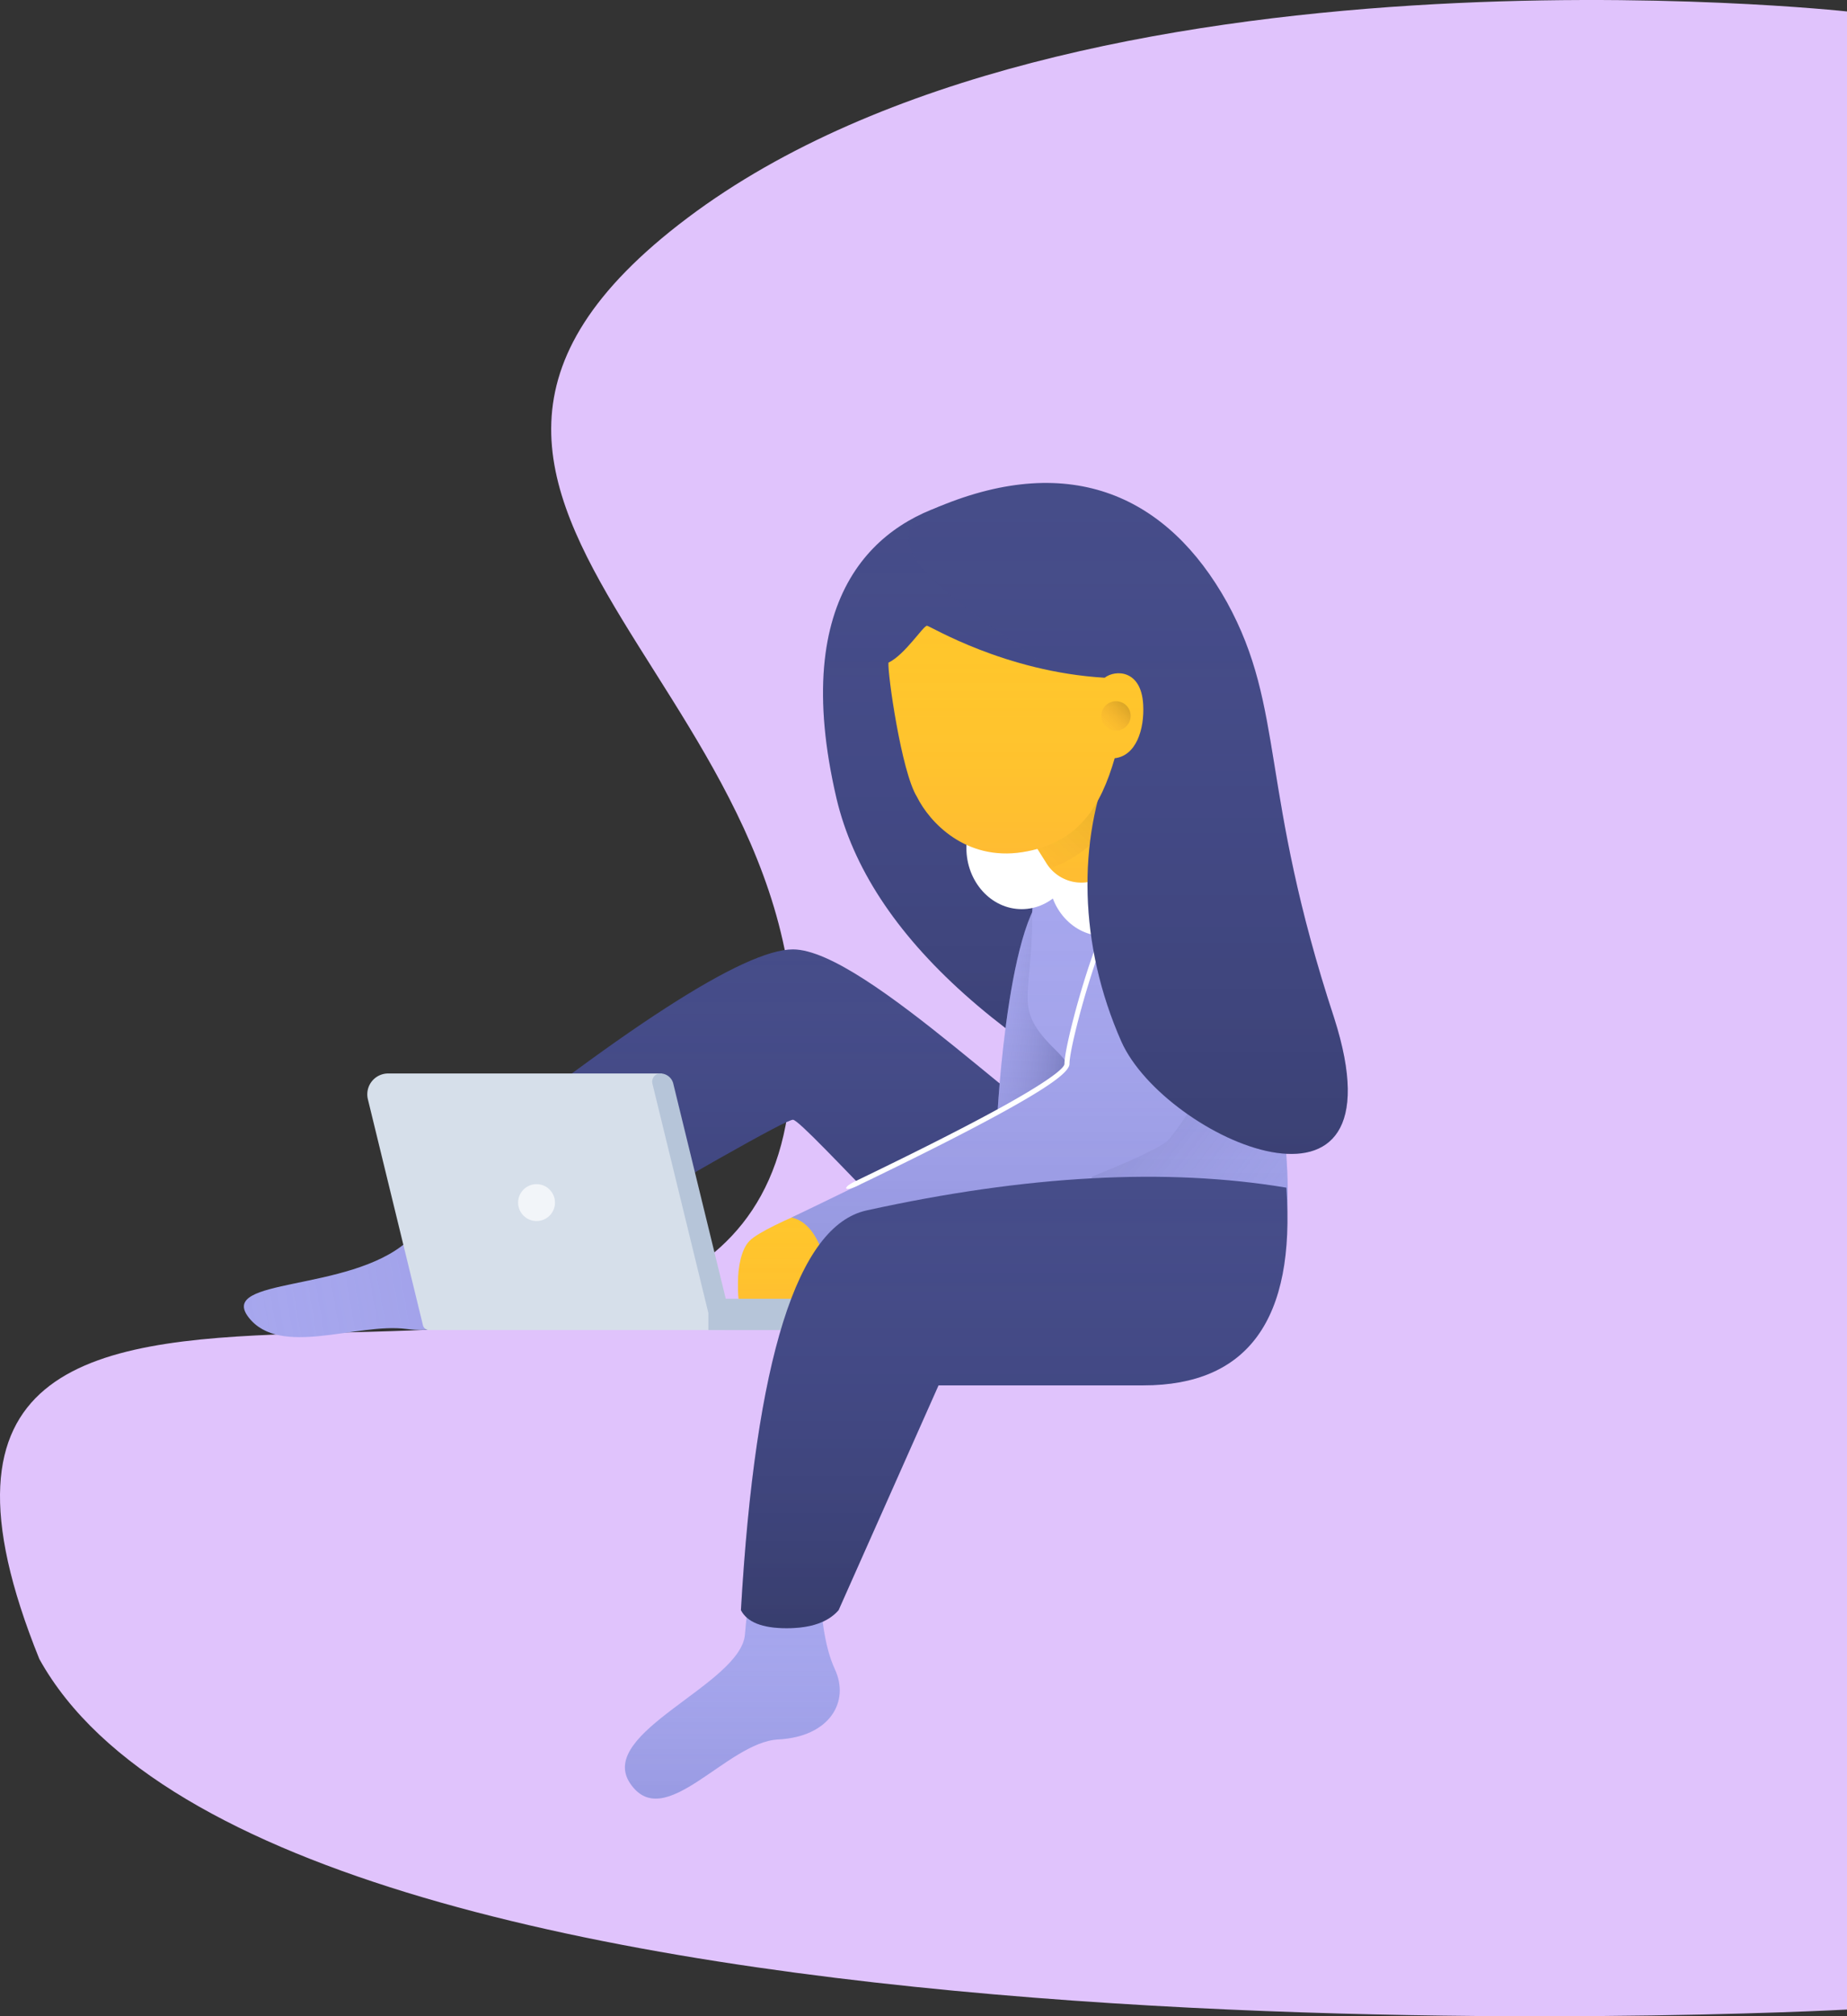 <svg xmlns="http://www.w3.org/2000/svg" xmlns:xlink="http://www.w3.org/1999/xlink" width="1054.464" height="1150.366" viewBox="0 0 1054.464 1150.366">
  <rect x="0" y="0" width="1054.464" height="1150.366" fill="#333333" stroke="none"/>
  <defs>
    <linearGradient id="linear-gradient" x1="0.5" x2="0.5" y2="1" gradientUnits="objectBoundingBox">
      <stop offset="0" stop-color="#403f9f" stop-opacity="0"/>
      <stop offset="1" stop-opacity="0.2"/>
    </linearGradient>
    <linearGradient id="linear-gradient-2" x1="0.5" x2="0.5" y2="1" gradientUnits="objectBoundingBox">
      <stop offset="0" stop-color="#a7a7ee" stop-opacity="0"/>
      <stop offset="1" stop-color="#4c55a0" stop-opacity="0.2"/>
    </linearGradient>
    <linearGradient id="linear-gradient-5" x1="0.648" y1="0.636" x2="-0.138" y2="0.5" gradientUnits="objectBoundingBox">
      <stop offset="0" stop-color="#464d89" stop-opacity="0.6"/>
      <stop offset="1" stop-color="#a7a7ee" stop-opacity="0"/>
    </linearGradient>
    <linearGradient id="linear-gradient-6" x1="0.5" x2="0.5" y2="1" gradientUnits="objectBoundingBox">
      <stop offset="0" stop-color="#ffc62c" stop-opacity="0"/>
      <stop offset="1" stop-color="#ff6663" stop-opacity="0.102"/>
    </linearGradient>
    <linearGradient id="linear-gradient-8" x2="1" y2="1" gradientUnits="objectBoundingBox">
      <stop offset="0" stop-color="#464d89" stop-opacity="0.302"/>
      <stop offset="1" stop-color="#a7a7ee" stop-opacity="0"/>
    </linearGradient>
    <linearGradient id="linear-gradient-10" x1="0.64" y1="0.23" x2="0" y2="1" gradientUnits="objectBoundingBox">
      <stop offset="0" stop-opacity="0.102"/>
      <stop offset="1" stop-color="#ff6663" stop-opacity="0"/>
    </linearGradient>
    <linearGradient id="linear-gradient-14" x1="1" x2="0" y2="1" gradientUnits="objectBoundingBox">
      <stop offset="0" stop-opacity="0.2"/>
      <stop offset="1" stop-color="#ff6663" stop-opacity="0"/>
    </linearGradient>
  </defs>
  <g id="bg1" transform="translate(-878.536 -1865.462)">
    <path id="Tracé_51" data-name="Tracé 51" d="M3791.388,2430s-441.2-48.318-661.936,117.76,102.943,273.173,55.995,517.685S2624.593,3036.915,2759.388,3370c137.673,248.533,1032,200,1032,200V2430Z" transform="translate(-1858.388 -558)" fill="#e0c3fc"/>
    <g id="GirlandMacbook" transform="translate(1008.089 2141)">
      <g id="Primary" transform="translate(0 0)">
        <g id="Girl-and-Macbook">
          <g id="Hair" transform="translate(340.31 7.988)">
            <path id="Tracé_52" data-name="Tracé 52" d="M435.406,10.921c-47.437,11-99.38,52.194-71.754,170.3Q391.47,298.707,599.963,392.655L537.776,63.541Q483.788-.536,435.406,10.921Z" transform="translate(-355.943 -9.184)" fill="#464d89"/>
            <path id="Tracé_53" data-name="Tracé 53" d="M435.406,10.921c-47.437,11-99.38,52.194-71.754,170.3Q391.47,298.707,599.963,392.655L537.776,63.541Q483.788-.536,435.406,10.921Z" transform="translate(-355.943 -9.184)" fill="url(#linear-gradient)"/>
          </g>
          <g id="Hand-L" transform="translate(15.052 500.844) rotate(-100)">
            <path id="Tracé_54" data-name="Tracé 54" d="M24.8,1.7c25.77-13.674,4.085,58.677,26.856,96.542Q74.423,136.1,86.679,161.652l-29.259,50.6q-11.96-72.048-31.677-75.742C6.025,132.819-5.648,116.154,2.766,89.08S-.974,15.371,24.8,1.7Z" transform="translate(0 0)" fill="#a7a7ee"/>
            <path id="Tracé_55" data-name="Tracé 55" d="M24.8,1.7c25.77-13.674,4.085,58.677,26.856,96.542Q74.423,136.1,86.679,161.652l-29.259,50.6q-11.96-72.048-31.677-75.742C6.025,132.819-5.648,116.154,2.766,89.08S-.974,15.371,24.8,1.7Z" transform="translate(0 0)" fill="url(#linear-gradient-2)"/>
          </g>
          <g id="Hand-L-2" data-name="Hand-L" transform="translate(114.102 266.129)">
            <path id="Tracé_56" data-name="Tracé 56" d="M593.087,448.585c-16.1,49.9-94.918,36.857-146.647,36.857-16.048,0-111.884-109.256-117.893-109.256q-6.009,0-158.921,89.886-23.911.427-38.948-17.488t-9.839-35.476Q286.822,279,328.547,279c41.725,0,147.654,110.535,167.835,110.535C549.794,389.535,609.187,398.69,593.087,448.585Z" transform="translate(-119.504 -279)" fill="#464d89"/>
            <path id="Tracé_57" data-name="Tracé 57" d="M593.087,448.585c-16.1,49.9-94.918,36.857-146.647,36.857-16.048,0-111.884-109.256-117.893-109.256q-6.009,0-158.921,89.886-23.911.427-38.948-17.488t-9.839-35.476Q286.822,279,328.547,279c41.725,0,147.654,110.535,167.835,110.535C549.794,389.535,609.187,398.69,593.087,448.585Z" transform="translate(-119.504 -279)" fill="url(#linear-gradient)"/>
          </g>
          <g id="Hand-L-3" data-name="Hand-L" transform="translate(439.521 230.777)">
            <path id="Tracé_58" data-name="Tracé 58" d="M494.157,242.049c-27.134,0-34.515,128.855-34.515,137.869s35.651,17.676,39.877,13.157,37.37-64.316,40.563-90.666S521.291,242.049,494.157,242.049Z" transform="translate(-459.642 -242.049)" fill="#a7a7ee"/>
            <path id="Tracé_59" data-name="Tracé 59" d="M494.157,242.049c-27.134,0-34.515,128.855-34.515,137.869s35.651,17.676,39.877,13.157,37.37-64.316,40.563-90.666S521.291,242.049,494.157,242.049Z" transform="translate(-459.642 -242.049)" fill="url(#linear-gradient-2)"/>
            <path id="Tracé_60" data-name="Tracé 60" d="M494.157,242.049c-27.134,0-34.515,128.855-34.515,137.869s35.651,17.676,39.877,13.157,37.37-64.316,40.563-90.666S521.291,242.049,494.157,242.049Z" transform="translate(-459.642 -242.049)" fill="url(#linear-gradient-5)"/>
          </g>
          <g id="Hand-R" transform="translate(291.751 411.17)">
            <path id="Tracé_61" data-name="Tracé 61" d="M350.667,432.294c-17.711,7.073-34.177,14.819-38.865,19.555s-6.612,14.87-6.612,23.959-.49,25.63,17.348,22.048,46.907-36.14,46.907-46.007S368.378,425.222,350.667,432.294Z" transform="translate(-305.188 -430.602)" fill="#ffc62c"/>
            <path id="Tracé_62" data-name="Tracé 62" d="M350.667,432.294c-17.711,7.073-34.177,14.819-38.865,19.555s-6.612,14.87-6.612,23.959-.49,25.63,17.348,22.048,46.907-36.14,46.907-46.007S368.378,425.222,350.667,432.294Z" transform="translate(-305.188 -430.602)" fill="url(#linear-gradient-6)"/>
          </g>
          <g id="Macbook" transform="translate(80.135 336.926)">
            <path id="Detail" d="M11.9,0H168.088l35.695,146.379H35.25a3.57,3.57,0,0,1-3.468-2.724L.342,14.721A11.9,11.9,0,0,1,11.9,0Z" transform="translate(0 0)" fill="#d6dfea" fill-rule="evenodd"/>
            <circle id="Logo" cx="10.524" cy="10.524" r="10.524" transform="translate(86.105 63.144)" fill="#f2f5f9"/>
            <path id="Detail-2" data-name="Detail" d="M212.009,128.528h105a8.926,8.926,0,1,1,0,17.851H202.074V136.62L170.134,5.781A4.676,4.676,0,0,1,174.679,0a7.581,7.581,0,0,1,7.367,5.781Z" transform="translate(-7.357 0)" fill="#b6c5d9" fill-rule="evenodd"/>
          </g>
          <g id="Group" transform="translate(422.168 173.326)">
            <g id="Body" transform="translate(34.933 26.567)">
              <path id="Tracé_63" data-name="Tracé 63" d="M3.12,48.952c0-102.669,137.985-35.272,145.669,145.3C156.038,375.494-31.275,243.9,21.545,210.513c27.613-17.685,15.975-65.721-4.624-85.709C-8.378,100.255,3.12,95.905,3.12,48.952Z" transform="translate(-0.513 -0.769)" fill="#a7a7ee"/>
              <path id="Tracé_64" data-name="Tracé 64" d="M3.12,48.952c0-102.669,137.985-35.272,145.669,145.3C156.038,375.494-31.275,243.9,21.545,210.513c27.613-17.685,15.975-65.721-4.624-85.709C-8.378,100.255,3.12,95.905,3.12,48.952Z" transform="translate(-0.513 -0.769)" fill="url(#linear-gradient-2)"/>
            </g>
            <path id="Sh" d="M143.76,147.6a334.8,334.8,0,0,1,6.215,52.064c1.795,44.874-8.337,70.571-23.8,83.33a196.906,196.906,0,0,1-62.755,2.935,110.4,110.4,0,0,1-35.514-24.945Q43.7,126,102.946,126C118.763,126,132.675,134.541,143.76,147.6Z" transform="translate(33.234 20.379)" fill-rule="evenodd" fill="url(#linear-gradient-8)"/>
            <ellipse id="Detail-3" data-name="Detail" cx="31.572" cy="34.92" rx="31.572" ry="34.92" fill="#fff"/>
            <ellipse id="Detail-4" data-name="Detail" cx="31.572" cy="34.92" rx="31.572" ry="34.92" transform="translate(46.88 15.308)" fill="#fff"/>
          </g>
          <g id="Neck" transform="translate(440.694 140.019)">
            <g id="Groupe_26" data-name="Groupe 26">
              <path id="Tracé_65" data-name="Tracé 65" d="M.868,33.943,52.673.187,70.49,30.631a42.393,42.393,0,0,1-5.109,49.806,23.469,23.469,0,0,1-37.293-3.223Z" transform="translate(-0.868 -0.187)" fill="#ffc62c"/>
              <path id="Tracé_66" data-name="Tracé 66" d="M.868,33.943,52.673.187,70.49,30.631a42.393,42.393,0,0,1-5.109,49.806,23.469,23.469,0,0,1-37.293-3.223Z" transform="translate(-0.868 -0.187)" fill="url(#linear-gradient-6)"/>
            </g>
            <path id="Sh-2" data-name="Sh" d="M73.448,36.764A71.477,71.477,0,0,1,30.207,80.076a23.469,23.469,0,0,1-2.119-2.862L.868,33.943,52.673.187,70.49,30.631A42.473,42.473,0,0,1,73.448,36.764Z" transform="translate(-0.868 -0.187)" fill="url(#linear-gradient-10)"/>
          </g>
          <g id="Hand-R-2" data-name="Hand-R" transform="translate(322.357 209.593)">
            <path id="Tracé_67" data-name="Tracé 67" d="M552.988,219.908c-31.483,0-58.594,111.468-58.594,122.8q0,11.336-157.215,86.713,9.6,2.084,15.508,14.649t13.574,13.733Q543.167,396.8,552.988,384.423c9.821-12.376,37.735-52.047,38.761-100.893S584.471,219.908,552.988,219.908Z" transform="translate(-337.179 -219.908)" fill="#a7a7ee"/>
            <path id="Tracé_68" data-name="Tracé 68" d="M552.988,219.908c-31.483,0-58.594,111.468-58.594,122.8q0,11.336-157.215,86.713,9.6,2.084,15.508,14.649t13.574,13.733Q543.167,396.8,552.988,384.423c9.821-12.376,37.735-52.047,38.761-100.893S584.471,219.908,552.988,219.908Z" transform="translate(-337.179 -219.908)" fill="url(#linear-gradient-2)"/>
          </g>
          <path id="Line" d="M554.4,217.408a1.435,1.435,0,0,1,0,2.87c-13.017,0-26.984,21.3-39.755,56.209-9.127,24.947-17.4,57.809-17.4,65.16,0,4.646-11.934,13.111-36.935,26.928q-29.551,16.332-83.189,42.2l-.664.32c-7.9,3.808-9.281,1.288-1.473-2.475l.72-.347q53.687-25.892,83.218-42.213c23.258-12.854,35.454-21.5,35.454-24.416,0-7.777,8.344-40.9,17.578-66.146C525.177,239.337,539.558,217.408,554.4,217.408Z" transform="translate(-16.232 -10.206)" fill="#fff"/>
          <g id="Hair-2" data-name="Hair" transform="translate(389.013)">
            <path id="Tracé_69" data-name="Tracé 69" d="M522.757,158.853C503.5,204.82,504,264.2,528.5,319.583c24.817,55.529,163.1,116.862,121.5-13.394C606.991,175.445,622.247,129.8,588.771,68.92,555.226,8.756,500.326-17.247,424.215,14.387,349.552,46.241,540.941,112.939,522.757,158.853Z" transform="translate(-406.85 -0.834)" fill="#464d89"/>
            <path id="Tracé_70" data-name="Tracé 70" d="M522.757,158.853C503.5,204.82,504,264.2,528.5,319.583c24.817,55.529,163.1,116.862,121.5-13.394C606.991,175.445,622.247,129.8,588.771,68.92,555.226,8.756,500.326-17.247,424.215,14.387,349.552,46.241,540.941,112.939,522.757,158.853Z" transform="translate(-406.85 -0.834)" fill="url(#linear-gradient)"/>
          </g>
          <g id="Face" transform="translate(377.645 81.48)">
            <path id="Tracé_71" data-name="Tracé 71" d="M417,86c1.6,0,44.293,26.31,101.413,29.659,6.074-4.676,20.941-4.676,22,15.308.806,14.184-4.044,29.234-16.264,30.615-7.76,26.668-20.06,48.426-52.62,53.577s-53.157-17.179-60.274-31.572C402.377,169.4,394.4,112.906,395,107.048,404.556,102.415,414.814,86,417,86Z" transform="translate(-394.967 -86)" fill="#ffc62c"/>
            <path id="Tracé_72" data-name="Tracé 72" d="M417,86c1.6,0,44.293,26.31,101.413,29.659,6.074-4.676,20.941-4.676,22,15.308.806,14.184-4.044,29.234-16.264,30.615-7.76,26.668-20.06,48.426-52.62,53.577s-53.157-17.179-60.274-31.572C402.377,169.4,394.4,112.906,395,107.048,404.556,102.415,414.814,86,417,86Z" transform="translate(-394.967 -86)" fill="url(#linear-gradient-6)"/>
          </g>
          <circle id="Sh-3" data-name="Sh" cx="8.383" cy="8.383" r="8.383" transform="translate(499.181 124.533)" fill="url(#linear-gradient-14)"/>
          <g id="Leg-R" transform="translate(227.216 620.19)">
            <path id="Tracé_73" data-name="Tracé 73" d="M240.706,770.808c-19.493-29.006,63.214-56.347,65.556-84.927q2.342-28.58,6.591-32.5l36.1-4.308q.1,38.288,8.669,56.721c8.567,18.434-2.963,38.465-32.412,39.989S260.2,799.814,240.706,770.808Z" transform="translate(-237.735 -649.077)" fill="#a7a7ee"/>
            <path id="Tracé_74" data-name="Tracé 74" d="M240.706,770.808c-19.493-29.006,63.214-56.347,65.556-84.927q2.342-28.58,6.591-32.5l36.1-4.308q.1,38.288,8.669,56.721c8.567,18.434-2.963,38.465-32.412,39.989S260.2,799.814,240.706,770.808Z" transform="translate(-237.735 -649.077)" fill="url(#linear-gradient-2)"/>
          </g>
          <g id="Leg-R-2" data-name="Leg-R" transform="translate(293.445 395.854)">
            <path id="Tracé_75" data-name="Tracé 75" d="M536.629,533.615H419.778L362.719,661.863q-8.932,10.307-29.672,10.307t-26.087-10.307q12.417-215.022,71.763-228.07,137.04-30.128,239.63-12.98Q626.3,533.615,536.629,533.615Z" transform="translate(-306.959 -414.593)" fill="#464d89"/>
            <path id="Tracé_76" data-name="Tracé 76" d="M536.629,533.615H419.778L362.719,661.863q-8.932,10.307-29.672,10.307t-26.087-10.307q12.417-215.022,71.763-228.07,137.04-30.128,239.63-12.98Q626.3,533.615,536.629,533.615Z" transform="translate(-306.959 -414.593)" fill="url(#linear-gradient)"/>
          </g>
        </g>
      </g>
    </g>
  </g>
</svg>
